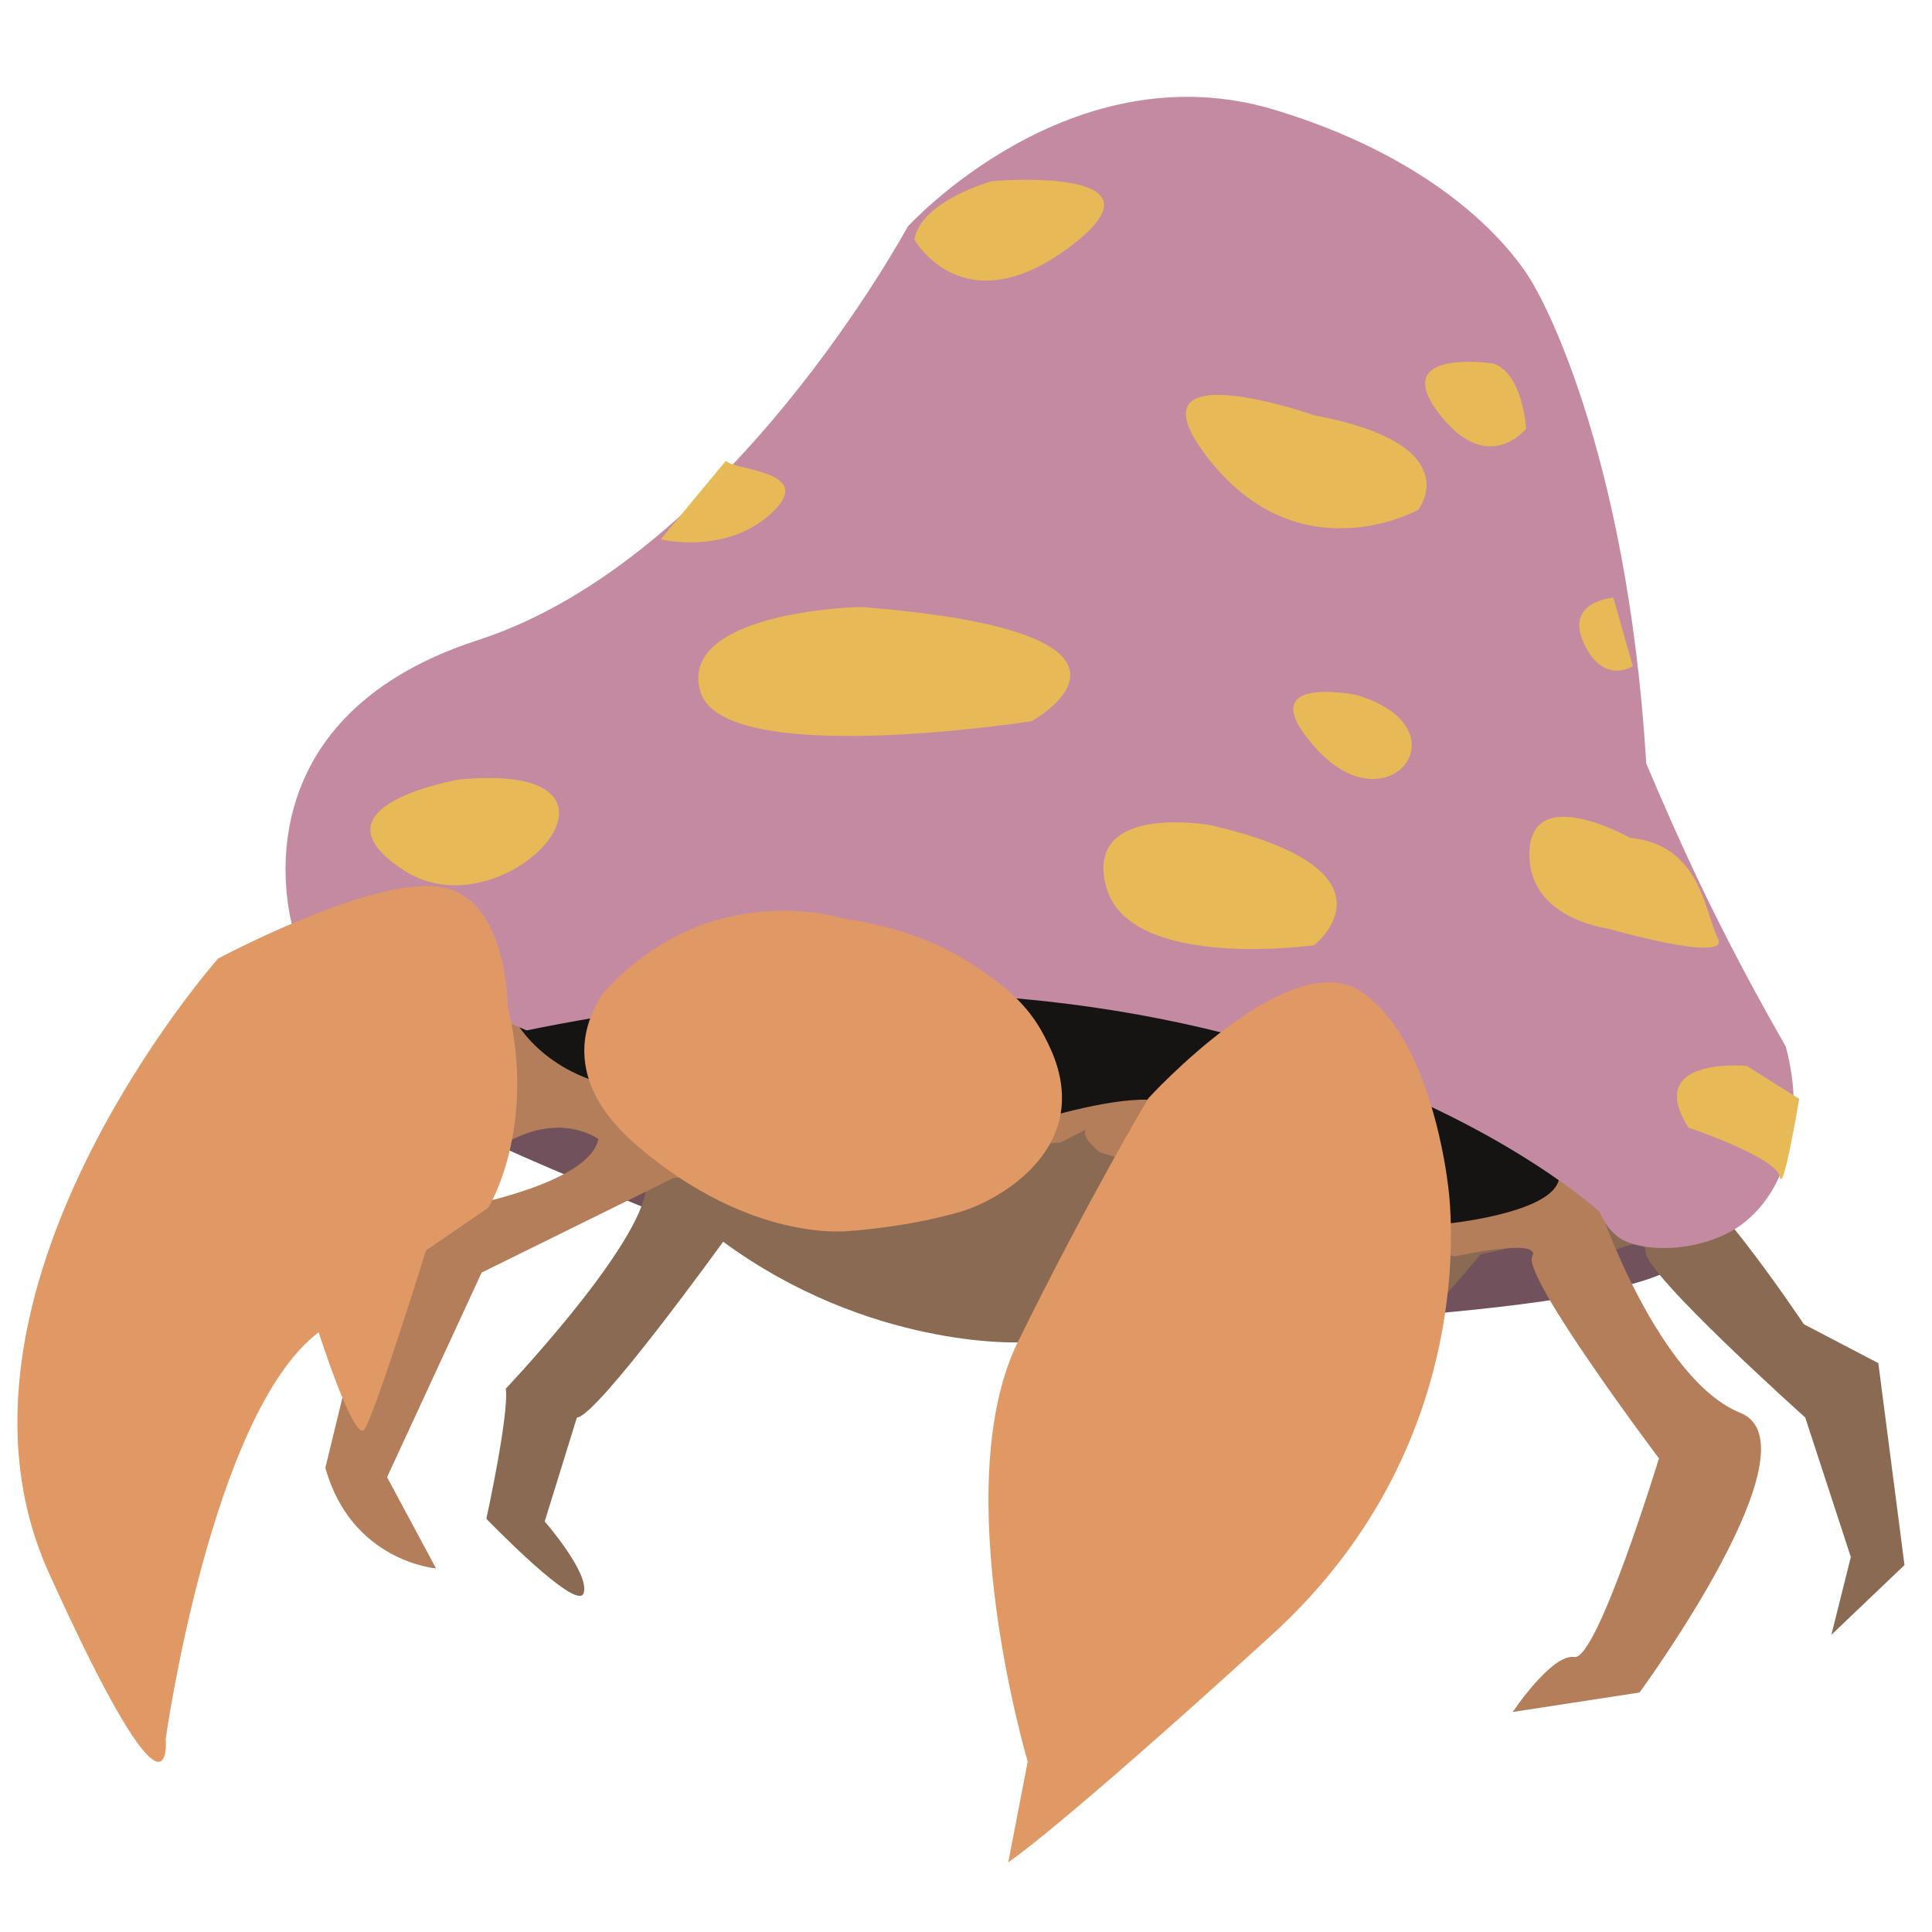 <?xml version="1.0" encoding="utf-8"?>
<!-- Generator: Adobe Illustrator 23.0.4, SVG Export Plug-In . SVG Version: 6.00 Build 0)  -->
<svg version="1.1" id="Layer_1" xmlns="http://www.w3.org/2000/svg" xmlns:xlink="http://www.w3.org/1999/xlink" x="0px" y="0px"
	 viewBox="0 0 288 288" style="enable-background:new 0 0 288 288;" xml:space="preserve">
<style type="text/css">
	.st0{fill:#70515C;}
	.st1{fill:#161413;}
	.st2{fill:#8A6A53;}
	.st3{fill:#B37E59;}
	.st4{fill:#C48AA2;}
	.st5{fill:#E09865;}
	.st6{fill:#E8B957;}
</style>
<path class="st0" d="M74.8,171c0,0,78,35.4,96.5,27.1c0,0,74.2-1.5,80-10.7c0.1-0.1,0.1-0.3,0.1-0.4c1.4-12.1-162-49.9-175.6-20.4
	C74.8,168.5,74.8,170.3,74.8,171z"/>
<path class="st1" d="M73.8,151.1c12.6-5.4,51.7-20.4,98.9-7.8c31.2,8.4,52.1,25.2,62.5,34.9c-12.5,6.2-33.7,14.4-60.6,14.5
	C119.9,193.1,82.9,159.8,73.8,151.1z"/>
<path class="st2" d="M220.7,187c0,0-17.4,21.3-25.7,24.2c-8.2,2.9-43.1-11.1-43.1-11.1s-22.3,1-44.1-15c0,0-18.9,26.2-21.8,26.2
	l-4.8,15.5c0,0,6.8,7.8,5.8,10.7c-1,2.9-14.5-11.1-14.5-11.1s3.4-15.5,2.9-19.4c0,0,18.9-19.9,20.8-29.1c1.9-9.2,13.6-8.7,13.6-8.7
	l48.5-2.9l34.4,2.4l23.3,14.1l22.8-1.9c0,0,7.8-1,10.2-5.3c2.4-4.4,19.9,21.8,19.9,21.8l11.1,5.8l3.9,30.1L273,243.7l2.9-11.6
	l-6.8-20.8c0,0-23.8-21.3-23.8-24.7s-8.7,1.9-8.7,1.9l-7.3-3.4L220.7,187z"/>
<path class="st3" d="M75.7,150.1c0,0,2.9,7.8,13.1,11.1s69.3,4.8,69.3,4.8s12.1-3.4,16-1.5c3.9,1.9,41.7,17.9,41.7,17.9
	s15-1.5,16.5-6.3c1.5-4.8,6.3,4.4,6.3,4.4s8.7,25.2,20.8,30.1c12.1,4.8-15,41.7-15,41.7l-18.9,2.9c0,0,5.8-8.7,9.2-8.2
	s12.6-29.6,12.6-29.6s-20.4-27.1-18.9-30.1c1.5-2.9-11.6,0-11.6,0l-52.8-15.5c0,0-3.9-2.9-1.5-3.9c2.4-1-4.4,2.4-4.4,2.4l-57.7,5.3
	l-28.6,14.1l-14.1,30.5l7.3,13.6c0,0-12.6-1-16.5-15l5.8-23.8l14.1-15c0,0,19.4-3.4,20.8-10.2c0,0-5.8-4.4-14.5,1L75.7,150.1z"/>
<path class="st4" d="M43.7,138.5c0,0-9.7-31,27.6-43.1c37.3-12.1,64-61.6,64-61.6s24.2-26.7,54.8-17.4S228.9,43,228.9,43
	s13.6,22.8,16.5,70.8c2.4,5.7,5,11.6,7.9,17.7c4.2,8.8,8.6,17,12.9,24.5c3,11.1,0.2,21.7-6.8,26.7c-6,4.2-15.2,4.1-18.3,1.6
	c-2-1.6-2.6-3.6-2.6-3.6s-52.8-49-160-27.1L43.7,138.5z"/>
<path class="st5" d="M75.7,150.1c0,0,0-16.5-10.2-17.9c-10.2-1.5-33,10.7-33,10.7s-44.1,49.9-25.2,91.6s17.4,24.7,17.4,24.7
	s6.8-48.5,22.8-60.6c0,0,5.3,16.5,6.8,14.5c1.5-1.9,9.2-26.7,9.2-26.7l9.2-6.3C72.8,180.2,80.1,168.1,75.7,150.1z"/>
<path class="st5" d="M171.2,163.7c0,0,20.8-22.8,31.5-16c10.7,6.8,13.1,28.6,13.1,28.6s6.3,37.8-26.2,67.4s-39.3,33.9-39.3,33.9
	l2.9-15c0,0-12.1-40.7-1.5-62.5C162.5,178.2,171.2,163.7,171.2,163.7z"/>
<path class="st5" d="M89.8,148.2c-1.1,1.7-2.7,4.7-2.7,8.4c0,6.5,4.5,11.3,8,14.3c17,14.5,31.5,12.6,31.5,12.6s8.5-0.5,16.7-2.9
	c4.1-1.2,13.3-6,14.8-14.5c0.9-5.1-1.3-9.5-2.4-11.6c-2.5-4.9-6.2-7.6-9.2-9.7c-7.3-5.2-15-7-20.4-7.8c-3.2-0.9-11.9-2.7-21.8,1
	C96.7,140.9,92,145.7,89.8,148.2z"/>
<path class="st6" d="M136.3,35.7c0,0,7.3,13.1,23.3,1S147.9,27,147.9,27S137.3,29.9,136.3,35.7z"/>
<path class="st6" d="M222.6,54.2c0,0-15.5-2.4-8.2,7.3c7.3,9.7,13.1,2.4,13.1,2.4S227,55.6,222.6,54.2z"/>
<path class="st6" d="M108.2,68.7c1.5,1.5,13.6,1.5,6.8,7.8c-6.8,6.3-16.5,3.9-16.5,3.9L108.2,68.7z"/>
<path class="st6" d="M68.5,116.2c0,0-23.3,3.9-8.2,13.6S99,113.3,68.5,116.2z"/>
<path class="st6" d="M128.6,90.5c-1.7-0.1-27.6,1-24.2,12.6c3.4,11.6,49.4,4.4,49.4,4.4S177.5,94.4,128.6,90.5z"/>
<path class="st6" d="M195.9,61.9c0,0-29.1-10.2-15.5,6.8c13.6,17,31,7.3,31,7.3S219.2,66.3,195.9,61.9z"/>
<path class="st6" d="M240.5,89.1c0,0-7.3,0.5-4.4,6.8c2.9,6.3,7.3,3.4,7.3,3.4L240.5,89.1z"/>
<path class="st6" d="M202.2,103.6c0,0-16.5-3.4-5.8,8.2S218.7,108.5,202.2,103.6z"/>
<path class="st6" d="M180.4,123c0,0-18.9-3.4-15.5,9.2s31,8.7,31,8.7S210,129.8,180.4,123z"/>
<path class="st6" d="M243,124.9c0,0-14.5-8.2-15,1.9s11.6,11.6,11.6,11.6s18.4,5.3,16.5,1.5C254.1,136.1,253.6,125.9,243,124.9z"/>
<path class="st6" d="M260.4,158.9c0,0-15.5-1.5-8.7,9.2c0,0,13.1,4.4,13.6,7.3s2.9-11.6,2.9-11.6L260.4,158.9z"/>
</svg>
